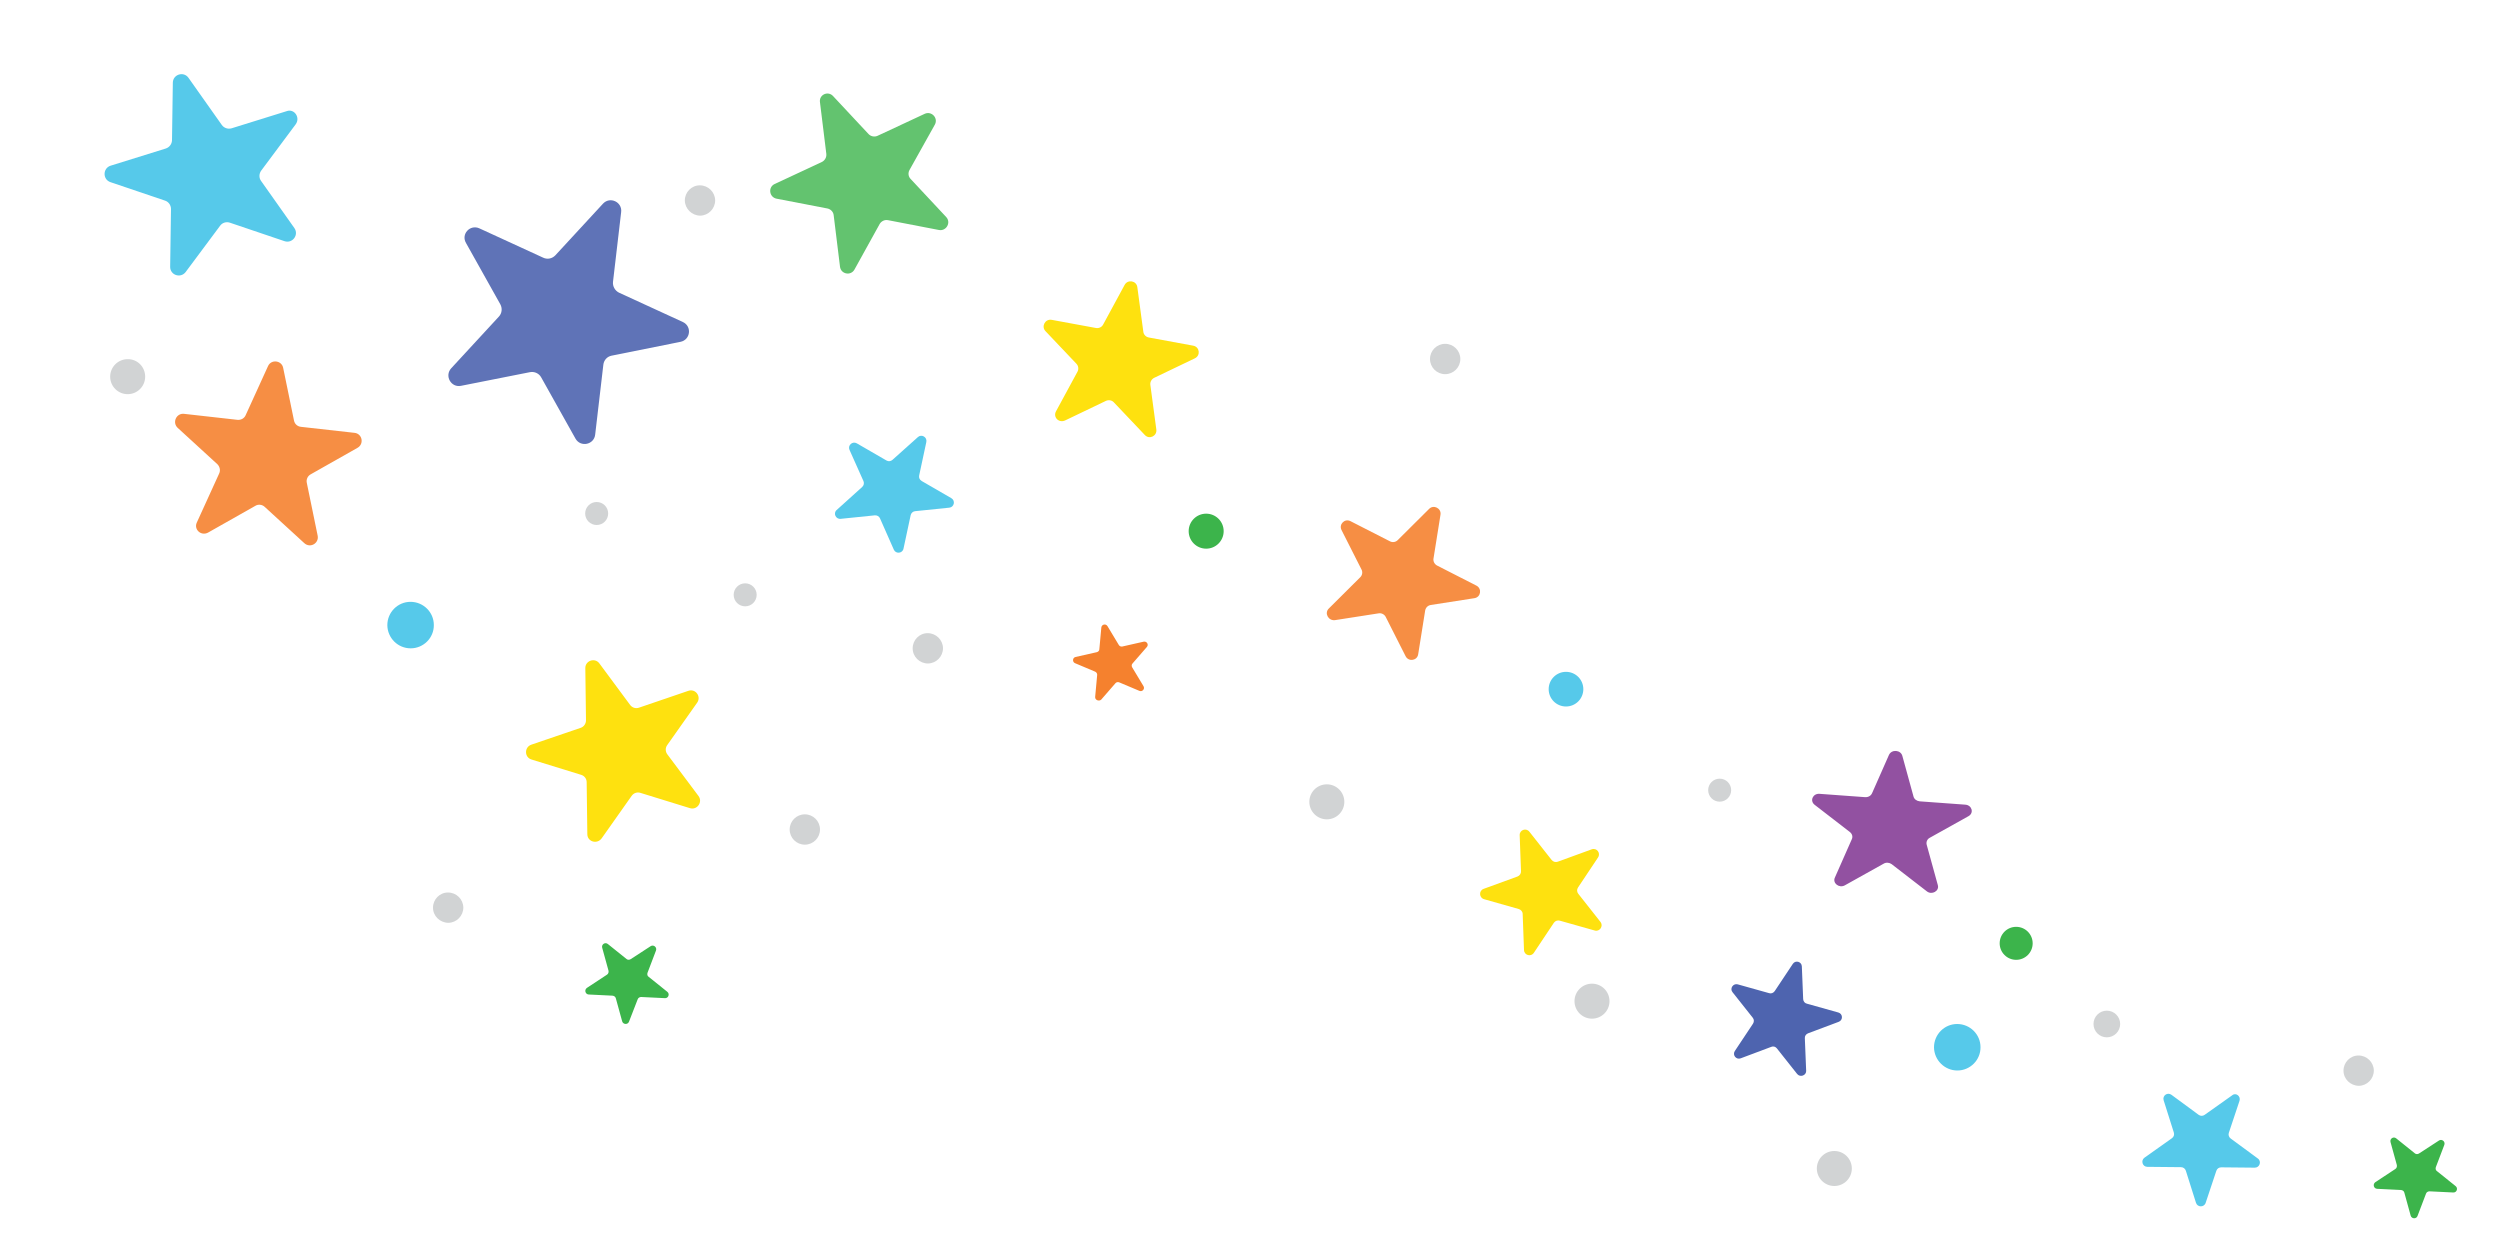 <svg xmlns="http://www.w3.org/2000/svg" width="1500" height="750" viewBox="0 0 1500 750"><style>.a{fill:#56C9EA;}.b{fill:#D1D3D4;}.c{fill:#3CB44B;}.d{fill:#FEE10F;}.e{fill:#F58230;opacity:0.9;}</style><path d="M287.6 137l38.3 17.6c2.5 1.2 5.4 0.6 7.3-1.4l28.6-31c4.2-4.5 11.6-1 10.9 5l-4.9 41.9c-0.3 2.7 1.2 5.3 3.6 6.5l38.3 17.6c5.6 2.6 4.6 10.7-1.4 11.9l-41.3 8.3c-2.7 0.5-4.7 2.7-5 5.5l-4.9 41.9c-0.7 6.1-8.8 7.7-11.8 2.4l-20.6-36.8c-1.3-2.4-4.1-3.6-6.7-3.1l-41.4 8.2c-6 1.2-10-6-5.9-10.5l28.6-31c1.9-2 2.2-5 0.9-7.4l-20.6-36.8C276.5 140.5 282 134.5 287.6 137z" style="fill:#4E64AF;opacity:0.9"/><circle cx="939.6" cy="413.5" r="10.4" class="a"/><circle cx="1264.1" cy="614.4" r="8" class="b"/><path d="M87.1 226c0 5.8-4.7 10.5-10.5 10.5 -5.8 0-10.5-4.7-10.5-10.5 0-5.8 4.7-10.5 10.5-10.5C82.4 215.4 87.1 220.1 87.1 226z" class="b"/><path d="M352.2 592.7l12-7.9c0.8-0.5 1.1-1.5 0.9-2.4l-3.8-13.8c-0.5-2 1.8-3.5 3.4-2.2l11.2 9c0.7 0.6 1.7 0.6 2.5 0.1l12-7.8c1.7-1.1 3.9 0.6 3.2 2.6l-5.1 13.4c-0.3 0.9-0.1 1.9 0.7 2.4l11.2 9c1.6 1.3 0.6 3.9-1.4 3.8l-14.3-0.7c-0.9 0-1.8 0.5-2.1 1.4L377.4 613c-0.7 1.9-3.5 1.8-4.1-0.2l-3.8-13.8c-0.2-0.9-1-1.5-2-1.6l-14.3-0.7C351.2 596.6 350.4 593.9 352.2 592.7z" class="c"/><path d="M1111.1 701.1c0 5.8-4.7 10.5-10.5 10.5 -5.8 0-10.5-4.7-10.5-10.5 0-5.8 4.7-10.5 10.5-10.5C1106.4 690.6 1111.1 695.3 1111.1 701.1z" class="b"/><path d="M956.8 558.3l-20.9-5.9c-1.3-0.4-2.8 0.1-3.6 1.3l-12 18c-1.7 2.6-5.8 1.5-5.9-1.7l-0.8-21.6c0-1.4-1-2.6-2.4-3l-20.8-5.9c-3-0.9-3.2-5.1-0.2-6.2l20.3-7.4c1.3-0.5 2.2-1.8 2.1-3.2l-0.8-21.6c-0.1-3.1 3.8-4.6 5.8-2.1l13.4 17c0.9 1.1 2.4 1.5 3.7 1l20.3-7.4c3-1.1 5.6 2.2 3.8 4.9l-12 18c-0.8 1.2-0.7 2.7 0.2 3.8l13.4 17C962.1 555.7 959.8 559.2 956.8 558.3z" class="d"/><path d="M797.3 365.1l18.9-18.8c1.2-1.2 1.5-3.1 0.7-4.6l-12-23.7c-1.7-3.4 1.9-7.1 5.4-5.3l23.7 12.1c1.5 0.8 3.4 0.5 4.6-0.7l18.9-18.8c2.7-2.7 7.4-0.3 6.8 3.5l-4.2 26.3c-0.3 1.7 0.6 3.4 2.1 4.2l23.7 12.1c3.4 1.8 2.6 6.9-1.2 7.5l-26.3 4.1c-1.7 0.3-3 1.6-3.3 3.3l-4.2 26.3c-0.6 3.8-5.7 4.6-7.5 1.2l-12-23.7c-0.8-1.5-2.5-2.4-4.2-2.1l-26.3 4.1C796.9 372.5 794.5 367.8 797.3 365.1z" class="e"/><path d="M1160.4 628.4c0-7.7 6.2-14 13.9-14 7.7 0 14 6.2 14 13.9 0.1 7.7-6.2 14-13.9 14C1166.8 642.3 1160.5 636.1 1160.4 628.4z" class="a"/><circle cx="358" cy="308.1" r="6.9" class="b"/><path d="M1078.3 644.4l-12.2-15.4c-0.8-1-2.1-1.4-3.3-0.9l-18.4 6.9c-2.7 1-5.1-2-3.5-4.4l10.9-16.4c0.7-1.1 0.7-2.5-0.1-3.5l-12.2-15.4c-1.8-2.2 0.4-5.4 3.1-4.7l18.9 5.3c1.2 0.4 2.5-0.1 3.3-1.2l10.9-16.4c1.6-2.4 5.3-1.3 5.4 1.5l0.8 19.7c0.1 1.3 0.9 2.4 2.2 2.7l18.9 5.3c2.8 0.8 2.9 4.6 0.2 5.6l-18.4 6.9c-1.2 0.5-2 1.6-1.9 2.9l0.8 19.7C1083.7 645.3 1080.1 646.6 1078.3 644.4z" fill="#4E64AF"/><circle cx="867.1" cy="215.4" r="9.1" class="b"/><circle cx="482.9" cy="497.7" r="9.1" class="b"/><circle cx="796.1" cy="481.1" r="10.5" class="b"/><circle cx="447.1" cy="356.9" r="6.9" class="b"/><circle cx="955.2" cy="600.7" r="10.5" class="b"/><path d="M657.1 418.1l1.2-13.1c0.1-0.8-0.4-1.6-1.2-2l-12.1-5.1c-1.7-0.7-1.5-3.3 0.3-3.7l12.8-2.9c0.8-0.2 1.5-0.9 1.5-1.7l1.2-13.1c0.2-1.9 2.7-2.5 3.7-0.8l6.8 11.3c0.4 0.7 1.3 1.1 2.1 0.9l12.8-2.9c1.9-0.4 3.2 1.8 1.9 3.2l-8.6 9.9c-0.6 0.6-0.6 1.6-0.2 2.3l6.8 11.3c1 1.6-0.7 3.6-2.5 2.8l-12.1-5.1c-0.8-0.3-1.7-0.1-2.2 0.5l-8.6 9.9C659.3 421 656.9 420 657.1 418.1z" fill="#F5812E"/><path d="M232.4 375.1c0-7.7 6.2-14 13.9-14 7.7 0 14 6.2 14 13.9 0.1 7.7-6.2 14-13.9 14C238.7 389 232.5 382.8 232.4 375.1z" class="a"/><path d="M633.6 246.8l12.9-23.8c0.8-1.5 0.6-3.4-0.6-4.7l-18.6-19.6c-2.7-2.8-0.2-7.5 3.7-6.8l26.6 4.9c1.7 0.3 3.5-0.5 4.3-2.1l12.9-23.8c1.9-3.4 7.1-2.5 7.6 1.4l3.6 26.8c0.2 1.7 1.6 3.1 3.3 3.4l26.6 4.9c3.9 0.7 4.6 5.9 1 7.6l-24.4 11.7c-1.6 0.8-2.5 2.5-2.3 4.2l3.6 26.8c0.5 3.9-4.2 6.2-6.9 3.3l-18.6-19.6c-1.2-1.3-3.1-1.6-4.7-0.9l-24.4 11.7C635.3 254.1 631.7 250.3 633.6 246.8z" class="d"/><circle cx="723.7" cy="318.7" r="10.5" class="c"/><path d="M555.8 265.2l-4.3 20.1c-0.3 1.3 0.3 2.6 1.5 3.3l17.8 10.3c2.6 1.5 1.7 5.4-1.2 5.7l-20.5 2.1c-1.3 0.1-2.4 1.1-2.7 2.4l-4.3 20.1c-0.6 2.9-4.6 3.3-5.8 0.6l-8.3-18.8c-0.5-1.2-1.8-1.9-3.1-1.8l-20.5 2.1c-3 0.3-4.6-3.4-2.4-5.3l15.3-13.8c1-0.9 1.3-2.3 0.8-3.5l-8.4-18.8c-1.2-2.7 1.8-5.4 4.4-3.9l17.8 10.3c1.2 0.7 2.6 0.5 3.6-0.4l15.3-13.7C553 260.3 556.4 262.3 555.8 265.2z" class="a"/><path d="M410.9 120.3c0-5 4-9.1 9-9.1 5 0 9.1 4 9.2 9 0 5-4 9.1-9 9.2C415.1 129.3 411 125.3 410.9 120.3z" class="b"/><path d="M547.6 389c0-5 4-9.1 9-9.1 5 0 9.1 4 9.2 9 0 5-4 9.1-9 9.2C551.7 398.1 547.6 394 547.6 389z" class="b"/><path d="M1343.7 660.5l-6.4 19.2c-0.4 1.2 0 2.6 1.1 3.4l16.3 12c2.4 1.7 1.1 5.5-1.8 5.5l-20.2-0.2c-1.3 0-2.5 0.8-2.9 2.1l-6.4 19.2c-0.9 2.8-4.9 2.8-5.8 0l-6.1-19.3c-0.4-1.2-1.5-2.1-2.9-2.1l-20.2-0.2c-2.9 0-4.1-3.8-1.7-5.5l16.5-11.7c1.1-0.8 1.5-2.1 1.1-3.4l-6.1-19.3c-0.9-2.8 2.3-5.1 4.7-3.3l16.3 12c1.1 0.8 2.5 0.8 3.6 0l16.5-11.7C1341.5 655.3 1344.6 657.7 1343.7 660.5z" class="a"/><circle cx="1209.7" cy="566" r="9.9" class="c"/><circle cx="1031.8" cy="474.1" r="6.9" class="b"/><path d="M1141.4 453.5l6.7 24.4c0.4 1.6 1.9 2.7 3.7 2.9l27.4 2c4 0.3 5.3 5 1.9 6.9l-23.3 13c-1.5 0.8-2.2 2.5-1.8 4.1l6.7 24.3c1 3.5-3.6 6.1-6.6 3.7l-21.1-16.3c-1.4-1-3.3-1.2-4.8-0.3l-23.3 13c-3.4 1.9-7.5-1.3-6-4.6l10.2-23.1c0.7-1.5 0.2-3.2-1.2-4.3l-21.1-16.3c-3.1-2.4-1.1-6.9 2.9-6.6l27.4 2c1.8 0.1 3.4-0.8 4.1-2.3l10.2-23.1C1135 449.5 1140.4 449.9 1141.4 453.5z" style="fill:#863E97;opacity:0.9"/><path d="M499.8 57.6l21.3 22.8c1.4 1.5 3.6 1.9 5.4 1.1l28.3-13.2c4.1-1.9 8.3 2.5 6.1 6.5L545.7 102c-1 1.8-0.7 4 0.7 5.4l21.3 22.8c3.1 3.3 0.1 8.6-4.3 7.8l-30.6-5.9c-2-0.4-4 0.6-5 2.3l-15.1 27.3c-2.2 4-8.2 2.8-8.7-1.7l-3.8-30.9c-0.2-2-1.8-3.6-3.7-4l-30.6-5.9c-4.4-0.9-5.2-6.9-1.1-8.8l28.3-13.2c1.8-0.9 2.9-2.8 2.7-4.8l-3.8-30.9C491.2 56.9 496.7 54.3 499.8 57.6z" style="fill:#3CB44B;opacity:0.8"/><path d="M177.4 74.6l-20.7 27.8c-1.3 1.8-1.4 4.3-0.1 6.1l20 28.3c2.9 4.1-1.1 9.5-5.9 7.9l-32.8-11.1c-2.1-0.7-4.5 0-5.8 1.8l-20.7 27.8c-3 4-9.4 1.9-9.3-3.2l0.5-34.6c0-2.2-1.4-4.3-3.5-5l-32.8-11.1c-4.8-1.6-4.7-8.4 0.1-9.9l33.1-10.3c2.1-0.7 3.6-2.6 3.7-4.9l0.5-34.6c0.1-5 6.5-7 9.4-2.9l20 28.3c1.3 1.8 3.6 2.6 5.8 2l33.1-10.3C176.5 65 180.4 70.5 177.4 74.6z" class="a"/><path d="M118.1 313.5l13.4-29.4c0.9-1.9 0.4-4.1-1.1-5.6l-23.8-21.8c-3.4-3.2-0.8-8.9 3.8-8.4l32.1 3.6c2.1 0.2 4.1-0.9 4.9-2.8l13.4-29.4c1.9-4.3 8.2-3.5 9.1 1l6.5 31.6c0.4 2.1 2.1 3.6 4.2 3.8l32.1 3.6c4.7 0.5 5.9 6.7 1.8 9l-28.1 15.9c-1.8 1-2.8 3.1-2.3 5.2l6.5 31.6c0.9 4.6-4.5 7.7-8 4.5l-23.8-21.8c-1.5-1.4-3.8-1.7-5.6-0.6l-28.1 15.9C120.8 322 116.1 317.7 118.1 313.5z" class="e"/><path d="M1406.1 642.4c0-5 4-9.1 9-9.1 5 0 9.1 4 9.2 9 0 5-4 9.1-9 9.2C1410.2 651.4 1406.1 647.4 1406.1 642.4z" class="b"/><path d="M259.8 544.6c0-5 4-9.1 9-9.1 5 0 9.1 4 9.2 9 0 5-4 9.1-9 9.2C263.9 553.6 259.8 549.6 259.8 544.6z" class="b"/><path d="M1425.2 709.3l12-7.9c0.8-0.5 1.1-1.5 0.9-2.4l-3.8-13.8c-0.5-2 1.8-3.5 3.4-2.2l11.2 9c0.7 0.6 1.7 0.6 2.5 0.1l12-7.8c1.7-1.1 3.9 0.6 3.2 2.6l-5.1 13.4c-0.3 0.9-0.1 1.9 0.7 2.4l11.2 9c1.6 1.3 0.6 3.9-1.4 3.8l-14.3-0.7c-0.9 0-1.8 0.5-2.1 1.4l-5.1 13.4c-0.7 1.9-3.5 1.8-4.1-0.2l-3.8-13.8c-0.2-0.9-1-1.5-2-1.6l-14.3-0.7C1424.2 713.2 1423.5 710.5 1425.2 709.3z" class="c"/><path d="M352.4 500.5l-0.4-31.2c0-2-1.3-3.8-3.3-4.4l-29.8-9.2c-4.3-1.3-4.4-7.4-0.1-8.9l29.6-10.1c1.9-0.6 3.2-2.5 3.2-4.5l-0.4-31.3c-0.1-4.5 5.7-6.5 8.4-2.9L378.1 423c1.2 1.6 3.3 2.3 5.3 1.6l29.6-10.1c4.3-1.5 7.9 3.4 5.3 7.1l-18 25.5c-1.2 1.7-1.1 3.9 0.1 5.5l18.7 25c2.7 3.6-0.8 8.6-5.1 7.3l-29.8-9.2c-1.9-0.6-4 0.1-5.2 1.8l-18 25.5C358.2 506.8 352.4 505 352.4 500.5z" class="d"/></svg>